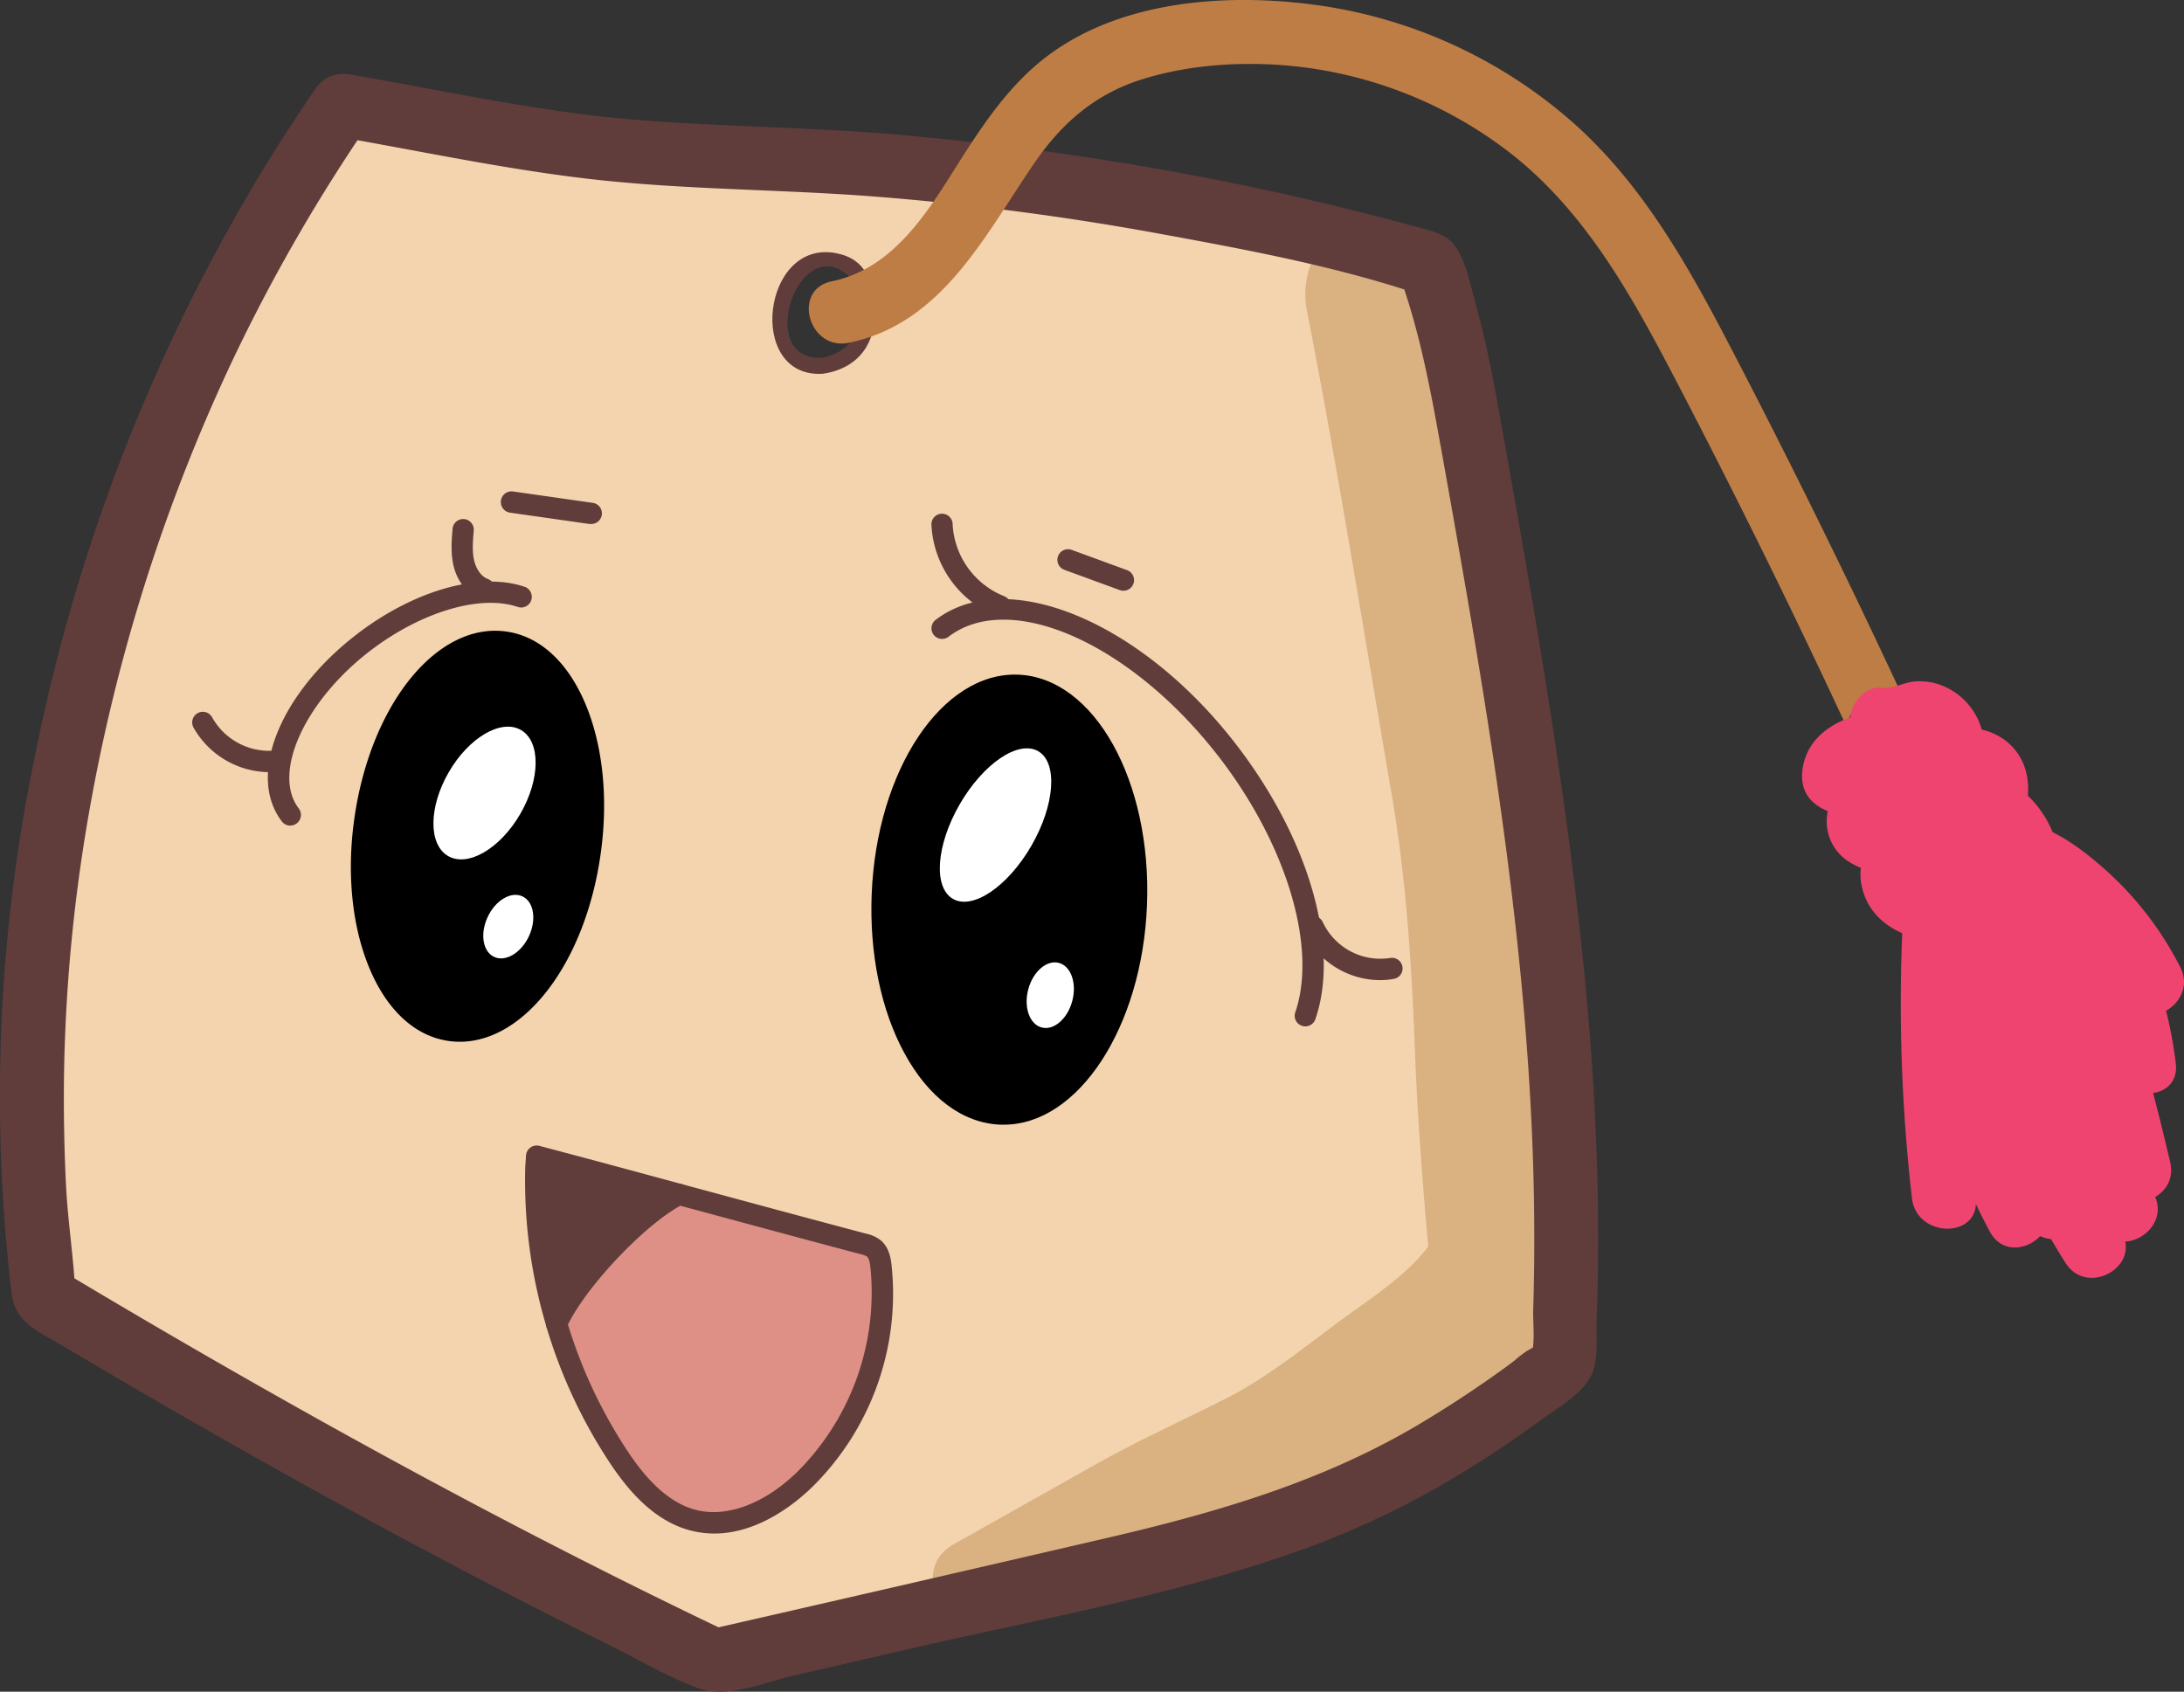 <svg xmlns="http://www.w3.org/2000/svg" viewBox="0 0 721.56 558.97"><rect x="0" y="0" width="721.56" height="558.97" fill="#333333" stroke="none"/><defs><style>.cls-1{fill:#f4d4ae;}.cls-2{fill:#603d3b;}.cls-3{fill:#dab281;}.cls-4{fill:#be7d45;}.cls-5{fill:#ef4470;}.cls-6{fill:none;stroke:#000;stroke-linecap:round;stroke-linejoin:round;stroke-width:4px;}.cls-7{fill:#de9086;}.cls-8{fill:#fff;}</style></defs><g id="Laag_2" data-name="Laag 2"><path class="cls-1" d="M675.18,349.26c-3.46-19.34-6.93-38.8-13.94-57.15l-3-1A949.08,949.08,0,0,0,447,257.33c-15.28-.7-30.57-1-45.82-2.21-31.84-2.45-63.25-8.59-94.58-14.72l-4.27-.74c-77.18,111.71-115.4,257.28-98.88,392.05l.07,1.75q34.8,20.87,70.2,40.94c49.65,28.12,100.18,54.82,151.59,79.25,41-9.34,77.93-18,119-27.38,14.28-3.25,28.63-6.52,42.77-10.35,18.67-5.09,37-11.17,54.43-19.53,20.49-9.85,46.28-26.47,63.72-41l.24-.6C711.3,552.35,693.2,450.25,675.18,349.26ZM460.86,325.73a13,13,0,0,1-5.75-.47c-4.85-1.68-7.46-7.06-8.14-12.15-1.08-8,1.95-17,9-20.82s17.81.15,18.92,8.12l.61,9.22C476.87,317.65,469,324.83,460.86,325.73Z" transform="translate(-189.09 -204.87)"/><path class="cls-2" d="M677.72,348.56c-2.5-14-5-28-8.84-41.63-1.27-4.5-2.29-13-5.57-16.42-2-2.07-6.73-2.62-9.17-3.28q-42-11.46-85-19-42.42-7.47-85.4-11.11c-28.64-2.42-57.4-2.45-86-4.88-32-2.72-63.17-9.64-94.74-15.09a2.76,2.76,0,0,0-3,1.21c-45,65.48-76.14,140.33-91.72,218.2A572,572,0,0,0,197,572.38c.13,19.35,0,40.29,3.78,59.33,1.23,6.15,7.62,7.77,13,11q14.55,8.66,29.19,17.16c39.76,23.09,80,45.33,120.92,66.36q14.91,7.66,29.93,15.11,7.51,3.72,15.05,7.38c4.51,2.19,10.18,6.48,15.09,7.25,7.61,1.19,18-3.38,25.55-5.13q18-4.12,36-8.3c43.8-10.15,89-17.94,131.43-33.12a279.17,279.17,0,0,0,52.63-25.53c8.29-5.11,16.4-10.53,24.24-16.3,3.89-2.87,12-7.31,14-11.8,1.59-3.59.73-11,.87-14.81q.39-10.34.46-20.69.15-19-.63-37.92c-1-26.45-3.33-52.85-6.41-79.14-6.08-51.84-15.21-103.26-24.38-154.63-.59-3.33-5.67-1.92-5.08,1.4,15.73,88.15,31.55,177,31.25,266.84,0,10.35-.24,20.71-.77,31.05-.38,7.47-1.51,7.18-7.56,11.81Q689.94,664,684.1,668c-15.29,10.65-31.4,20.43-48.38,28.16-39.62,18-83.44,25.5-125.6,35.23q-31,7.15-62,14.33c-5.52,1.27-11.13,3-16.72,3.84s-8.86-.12-13.83-2.52q-15.1-7.26-30.08-14.77c-39-19.55-77.44-40.28-115.4-61.81q-28-15.88-55.64-32.34c-2.37-1.41-9.17-4.24-10.36-6-1.42-2.07-1-9.18-1.29-11.93q-1.44-14.43-2-28.92a553.89,553.89,0,0,1,7.2-114.52C224,392.54,256.21,311.4,304.58,241l-3,1.21c24.71,4.27,49.17,9.59,74,12.86,27.59,3.62,55.3,3.9,83,5.51A945.64,945.64,0,0,1,628.42,286q12.2,3,24.32,6.29c1.59.43,5.73.77,7,2.08s2.06,7.37,2.63,9.24c4.67,15.14,7.46,30.76,10.24,46.33C673.24,353.29,678.32,351.88,677.72,348.56Z" transform="translate(-189.09 -204.87)"/><path class="cls-2" d="M460.86,323.1c-22.59,1.34-8.08-42.06,8.58-27.05,3.62,3.26,3.07,7.86,3.39,12.33.58,8.23-4.71,13.45-12.67,14.81-3.33.57-1.92,5.65,1.41,5.08,11.41-1.94,17.17-10.34,16.42-21.41-.59-8.86-2.56-16.38-12.67-18.34-24.49-4.72-29.71,41.35-4.46,39.85C464.23,328.17,464.26,322.9,460.86,323.1Z" transform="translate(-189.09 -204.87)"/><path class="cls-3" d="M620.9,307.69c10.34,52.78,18.73,106,27.87,159,4.91,28.51,6.69,56.53,7.79,85.39,1.14,30,3.9,59.85,6.66,89.7,1.17,12.68,10,23.57,23.57,23.57,11.84,0,24.75-10.82,23.57-23.57-2.87-31-5.74-62-6.79-93.16a676.07,676.07,0,0,0-8.78-91.11c-9.18-54.13-17.88-108.51-28.44-162.39-2.45-12.5-17.38-19.65-29-16.46-13.05,3.58-18.92,16.46-16.46,29Z" transform="translate(-189.09 -204.87)"/><path class="cls-3" d="M665.72,609.39c-6.54,12.58-18,20.5-29.27,28.55-13.57,9.69-27,21.19-41.85,28.78-14.43,7.35-29,13.85-43.19,21.82l-47.19,26.55c-14.43,8.11-4.39,29.1,10.9,25.84s29.23-10.47,43.14-17.41c13.44-6.7,26.34-10.13,40.82-13.88,8.23-2.13,15.39-5.87,22.71-10.08,6.42-3.7,13.18-6.16,20-9,15.58-6.51,28.59-16.93,41.59-27.49,5.93-4.82,5-15,0-20-5.86-5.87-14-4.83-20,0-12,9.73-23.78,18.12-38.21,23.83-13.66,5.4-25.14,13.65-39.61,16.81a169,169,0,0,0-39,14.1c-12.74,6.28-25,12.86-39,15.85l10.9,25.85,48.71-27.4c7.95-4.48,15.84-9.17,24.06-13.13,7.63-3.68,15.66-6.37,22.9-10.83,14.78-9.11,28.72-20,42.77-30.24,13.07-9.47,25.62-19.67,33.2-34.24,8.4-16.13-16-30.45-24.42-14.28Z" transform="translate(-189.09 -204.87)"/><path class="cls-2" d="M685.35,346.46c-2.5-14-5-28-8.85-41.63-1.7-6-3.11-14.09-7-19.11-3-3.9-8.77-4.88-13.27-6.11q-42-11.46-85-19-43.46-7.65-87.5-11.4c-28.64-2.42-57.4-2.45-86-4.88-31.28-2.65-61.77-9.47-92.64-14.8-5-.86-9,.67-11.9,4.84-45.32,66-76.82,141.64-92.51,220.09a551.54,551.54,0,0,0-7.81,177.28c1.12,10.28,8.66,12.89,16.9,17.79q14.55,8.64,29.19,17.15C278.73,689.74,319,712,359.89,733q14.91,7.68,29.93,15.12C399.65,753,409.66,759,420,762.75c9.41,3.41,22.12-2.13,31.64-4.32q18-4.14,36-8.31C531.36,740,576.58,732.18,619,717a289.29,289.29,0,0,0,54.52-26.33c8.29-5.12,16.4-10.54,24.24-16.31,5.78-4.25,15.29-9.44,17.68-16.52,1.64-4.83,1-11.85,1.15-16.91q.39-10.34.47-20.69.15-19-.63-37.92c-1-26.45-3.34-52.85-6.42-79.14-6.16-52.55-15.36-104.66-24.65-156.73-2.38-13.33-22.7-7.68-20.33,5.6,14.2,79.6,28.45,159.58,30.67,240.6q.4,14.65.26,29.31-.08,7.77-.32,15.52c-.14,4.36.67,10.59-.52,14.76.85-3,1.52-2.6-1.42-1.09a38.11,38.11,0,0,0-4.32,3.34c-3,2.29-6.14,4.51-9.26,6.68q-10.86,7.56-22.25,14.33c-32.07,19.07-67.12,29.2-103.24,37.58q-66,15.31-132.14,30.4l8.12,1.06c-76-36.18-149.63-77-221.8-120.19l5.22,9.1c-.48-12.12-2.45-24.23-3.1-36.37q-1-19.64-.65-39.3a549.6,549.6,0,0,1,7.53-80.37,587.92,587.92,0,0,1,48.51-154.33A575.09,575.09,0,0,1,311.4,245l-11.9,4.84c28.22,4.88,56.14,10.92,84.63,14.19,31.41,3.61,63.11,3.34,94.62,5.84a922.38,922.38,0,0,1,93.51,12.24c28.73,5.27,58.47,10.78,86.18,20.18l-7.36-7.36c6.84,18.5,10.47,37.79,13.94,57.15C667.41,365.39,687.73,359.74,685.35,346.46Z" transform="translate(-189.09 -204.87)"/><path class="cls-4" d="M469.49,318.14c31.07-6.37,45.14-35.86,61.48-59.6,9.11-13.24,20.3-22.84,35.85-27.59,14.06-4.31,28.9-5.53,43.54-4.72a140.36,140.36,0,0,1,79.17,30.36C714.77,276.94,730,306,744.69,334.21q28.62,55.07,54.76,111.36c5.71,12.29,23.89,1.6,18.2-10.63q-24.72-53.15-51.59-105.25c-15.61-30.23-31.58-61.67-57.51-84.52a161.4,161.4,0,0,0-82-38.27c-29.45-4.46-64.87-2.54-89.89,15.36-14.92,10.67-24.38,26.16-34,41.39-9.44,14.91-20.47,30.42-38.77,34.17-13.28,2.72-7.66,23,5.6,20.32Z" transform="translate(-189.09 -204.87)"/><path d="M809.62,456.54c13.56,0,13.58-21.08,0-21.08s-13.58,21.08,0,21.08Z" transform="translate(-189.09 -204.87)"/><path class="cls-5" d="M810.88,453.22c3.7.45,7.13-.38,10.62-1.55,2.21-.74,3-.56.4.74s-17.33,4.3-19.43,1.75l3.09,7.45c-.07,3.3-.16.95,2.86-.4a10.33,10.33,0,0,1,5.33-.86c5.68.81,11.25-1.4,13-7.36,1.41-4.93-1.74-12.16-7.37-13-12.78-1.83-32,3.1-34.64,18.28-3.23,18.55,22.71,17.95,34.39,16.47,13.46-1.7,28.06-11.81,25.07-27.24a22.06,22.06,0,0,0-11.57-15.25A20.24,20.24,0,0,0,822.11,430c-3.87.2-7.48,2.56-11.23,2.11-5.7-.69-10.49,5.33-10.54,10.54-.07,6.25,4.91,9.86,10.54,10.53Z" transform="translate(-189.09 -204.87)"/><path class="cls-5" d="M840.24,466q-2.06-2-2.3,0a3.88,3.88,0,0,1-2,2.53c-2,1.77-5.87,2.51-8.4,3a47.54,47.54,0,0,1-9.3.85l-3-.07q-6.79-1.63-4.62,8.82c11.27-7.44.72-25.7-10.64-18.2a15.77,15.77,0,0,0,.49,27c10.37,6.28,27.52,4.11,38.4.36C850.62,486.25,860.55,476,859,462.8c-1.47-12.48-12.62-19-24.36-17.12-13.36,2.18-7.69,22.49,5.6,20.32Z" transform="translate(-189.09 -204.87)"/><path class="cls-5" d="M843.25,480.86c-.8.16,4.14,6,4.26,6.76q2.09,1.71-.71,2.85a27.4,27.4,0,0,1-4.67,2.83,22.3,22.3,0,0,1-10.5,1.89,18.54,18.54,0,0,1-5.2-1q-3.84-3.5-7.62,2.75c12.11,6,22.8-12.15,10.64-18.2-14-6.94-29.44,5-24.87,20.51s24.19,19,38,16c13.39-2.94,29.36-14,26.43-29.49-2.66-14.07-16.42-28.26-31.34-25.19-13.27,2.73-7.65,23.06,5.61,20.33Z" transform="translate(-189.09 -204.87)"/><path class="cls-5" d="M834.07,506.21l17.47-6.11c5.37-1.88,8.94-7.21,7.36-13-1.44-5.21-7.57-9.25-13-7.36l-17.46,6.11c-5.37,1.88-9,7.21-7.37,13,1.44,5.21,7.57,9.25,13,7.36Z" transform="translate(-189.09 -204.87)"/><path class="cls-5" d="M818.41,497.66a565.06,565.06,0,0,0,2.36,103.14c1.52,13.32,22.62,13.47,21.07,0a565.06,565.06,0,0,1-2.36-103.14c.93-13.53-20.15-13.48-21.07,0Z" transform="translate(-189.09 -204.87)"/><path class="cls-5" d="M821.5,505.6a210.25,210.25,0,0,0,25,106.2c6.4,12,24.6,1.33,18.2-10.64a188.29,188.29,0,0,1-22.07-95.56c.45-13.57-20.63-13.55-21.08,0Z" transform="translate(-189.09 -204.87)"/><path class="cls-5" d="M828.81,498.62c1.24,37.55,16.9,73.39,28.93,108.48,4.37,12.75,24.74,7.27,20.32-5.61-11.33-33.07-27-67.49-28.17-102.87-.44-13.53-21.52-13.59-21.08,0Z" transform="translate(-189.09 -204.87)"/><path class="cls-5" d="M833.28,503.75c.27.27.53.56.78.86-1-1.38-1.25-1.63-.63-.73.28.51.58,1,.86,1.51.36.77.33.7-.07-.19s-.41-1-.13-.17.39,1.49.52,2.26l-.37-2.8c0,.38.1.76.12,1.15a11.31,11.31,0,0,0,3.09,7.45,10.74,10.74,0,0,0,7.45,3.09c5.29-.24,11.06-4.66,10.54-10.54a27.24,27.24,0,0,0-7.25-16.8c-3.77-4-11.15-4.09-14.91,0a10.77,10.77,0,0,0,0,14.91Z" transform="translate(-189.09 -204.87)"/><path class="cls-5" d="M844.71,554.19a190.23,190.23,0,0,0,26.82,68c7.28,11.4,25.53.84,18.2-10.64a174.39,174.39,0,0,1-24.7-63c-2.44-13.32-22.76-7.68-20.32,5.6Z" transform="translate(-189.09 -204.87)"/><path class="cls-5" d="M840.86,492.35A401.07,401.07,0,0,0,882.42,609.9c6.44,11.94,24.64,1.31,18.2-10.64a382.43,382.43,0,0,1-39.44-112.52c-2.46-13.32-22.78-7.67-20.32,5.61Z" transform="translate(-189.09 -204.87)"/><path class="cls-5" d="M874.87,558.36l2.52,37.82c.9,13.46,22,13.56,21.08,0l-2.53-37.82c-.89-13.47-22-13.57-21.07,0Z" transform="translate(-189.09 -204.87)"/><path class="cls-5" d="M841.43,494.08c27,26.82,35.9,64.55,44.34,100.38,3.11,13.2,23.44,7.61,20.32-5.6-9.3-39.51-20.08-80.19-49.76-109.69-9.63-9.57-24.54,5.33-14.9,14.91Z" transform="translate(-189.09 -204.87)"/><path class="cls-5" d="M855,500.09c8.59-2.32,18.46,17.39,21.58,23.3a95.57,95.57,0,0,1,10.27,32.74c1.64,13.29,22.74,13.46,21.08,0-2.22-18.06-7.64-35.35-17.45-50.8-9-14.07-22.4-30.6-41.08-25.57-13.09,3.52-7.53,23.86,5.6,20.33Z" transform="translate(-189.09 -204.87)"/><path class="cls-5" d="M849.54,497.19c9.61-.87,18.45,7.89,24.79,14.23A92.55,92.55,0,0,1,891.18,535c6.2,12.06,24.39,1.41,18.2-10.64a109.69,109.69,0,0,0-24.16-31.61c-9.8-8.75-21.82-17.87-35.68-16.6-13.39,1.22-13.52,22.31,0,21.07Z" transform="translate(-189.09 -204.87)"/><path class="cls-2" d="M349.08,403a3.46,3.46,0,0,1-1.22-.22c-4.31-1.59-7.64-5.67-8.91-10.89-1-4.23-.66-8.52-.34-12.31a3.51,3.51,0,0,1,7,.61c-.29,3.4-.59,6.92.16,10,.56,2.28,2,5.05,4.53,6a3.52,3.52,0,0,1-1.22,6.81Z" transform="translate(-189.09 -204.87)"/><path class="cls-2" d="M278,460a28.94,28.94,0,0,1-25-14.77,3.51,3.51,0,0,1,6.2-3.31,21.56,21.56,0,0,0,21.46,10.87,3.51,3.51,0,1,1,1,6.95A24.8,24.8,0,0,1,278,460Z" transform="translate(-189.09 -204.87)"/><path class="cls-2" d="M384.3,378a2.74,2.74,0,0,1-.5,0l-26.21-3.74a3.51,3.51,0,0,1,1-7L384.79,371a3.51,3.51,0,0,1-.49,7Z" transform="translate(-189.09 -204.87)"/><path class="cls-2" d="M519.55,408.64a3.5,3.5,0,0,1-1.26-.23,34.32,34.32,0,0,1-21.46-29.93,3.51,3.51,0,1,1,7-.27,27.12,27.12,0,0,0,17,23.64,3.51,3.51,0,0,1-1.26,6.79Z" transform="translate(-189.09 -204.87)"/><path class="cls-2" d="M560.25,400.06a3.67,3.67,0,0,1-1.21-.21l-18.3-6.7a3.51,3.51,0,0,1,2.41-6.6l18.3,6.7a3.51,3.51,0,0,1-1.2,6.81Z" transform="translate(-189.09 -204.87)"/><path class="cls-6" d="M627.31,521.67" transform="translate(-189.09 -204.87)"/><path class="cls-2" d="M645,528.72a28,28,0,0,1-25.29-16.29,3.51,3.51,0,1,1,6.43-2.82,21,21,0,0,0,22.28,11.78,3.51,3.51,0,0,1,1.28,6.9A25.68,25.68,0,0,1,645,528.72Z" transform="translate(-189.09 -204.87)"/><path class="cls-2" d="M413.43,599.51C400.57,606,379.41,628,373,642.24a165.2,165.2,0,0,1-6.89-51.81l.25-3.57C382.22,591.06,397.85,595.28,413.43,599.51Z" transform="translate(-189.09 -204.87)"/><path class="cls-2" d="M373,645.76h-.24a3.53,3.53,0,0,1-3.13-2.5,168.45,168.45,0,0,1-7-52.92l.25-3.71a3.52,3.52,0,0,1,4.41-3.15c13.84,3.66,28.81,7.68,47.11,12.65a3.52,3.52,0,0,1,.66,6.53c-12.53,6.31-32.85,27.79-38.83,41A3.52,3.52,0,0,1,373,645.76Zm-3.4-54.4a160.31,160.31,0,0,0,4.55,41.7c7.39-11.29,20-24.53,30.63-32.26C391.63,597.24,380.22,594.18,369.58,591.36Z" transform="translate(-189.09 -204.87)"/><path class="cls-7" d="M455.51,693.16c-9.78,9.77-23.66,17.39-37.08,14.09-11.11-2.72-19.21-12.21-25.48-21.8a165.41,165.41,0,0,1-20-43.21c6.43-14.24,27.59-36.25,40.45-42.73,20.16,5.45,40.27,10.91,60.84,16.35a9.13,9.13,0,0,1,3.49,1.48c1.73,1.4,2.17,3.83,2.41,6A86.72,86.72,0,0,1,455.51,693.16Z" transform="translate(-189.09 -204.87)"/><path class="cls-2" d="M425.09,711.57a31.24,31.24,0,0,1-7.5-.91c-13.18-3.23-22.06-14.84-27.58-23.29a168.67,168.67,0,0,1-20.4-44.12,3.51,3.51,0,0,1,.17-2.45c6.59-14.61,28.21-37.44,42.07-44.43a3.52,3.52,0,0,1,2.49-.25l11.45,3.09c16.08,4.35,32.71,8.84,49.38,13.26a12.08,12.08,0,0,1,4.82,2.15c3,2.46,3.46,6.46,3.67,8.37A89.67,89.67,0,0,1,458,695.65C452.8,700.84,440.21,711.57,425.09,711.57Zm-48.36-69.05a161.42,161.42,0,0,0,19.16,41c4.87,7.45,12.6,17.67,23.38,20.31,10.34,2.54,23-2.38,33.76-13.16h0a83.73,83.73,0,0,0,23.65-66.91c-.1-.91-.34-3-1.14-3.7a6.69,6.69,0,0,0-2.09-.78c-16.76-4.44-33.4-8.94-49.49-13.29l-10.11-2.73C401.63,610.05,383.12,629.63,376.73,642.52Z" transform="translate(-189.09 -204.87)"/><ellipse cx="522.56" cy="502.11" rx="70.89" ry="42" transform="translate(-188.81 799.65) rotate(-87.75)"/><path d="M520.74,576.48l-1.11,0c-12.5-.5-23.8-8.93-31.81-23.76-7.7-14.23-11.51-32.84-10.74-52.38,1.61-41,23.28-73.54,48.41-72.55s44.16,35.14,42.55,76.14C566.45,544.29,545.35,576.48,520.74,576.48Zm3.59-141.7c-20.84,0-38.79,29.21-40.23,65.82-.72,18.3,2.79,35.62,9.9,48.76,6.78,12.56,16,19.69,25.91,20.08h.88c20.83,0,38.79-29.21,40.23-65.82l3.51.14-3.51-.14c1.46-37.12-14.6-68-35.81-68.84Z" transform="translate(-189.09 -204.87)"/><ellipse cx="346.89" cy="481.18" rx="64.8" ry="37.6" transform="translate(-367 552.82) rotate(-82)"/><path d="M341,549.08a25.26,25.26,0,0,1-3.67-.26c-11.23-1.58-20.62-10.33-26.44-24.65-5.56-13.67-7.25-31-4.75-48.71,5.33-37.93,27.41-65.13,50.22-61.92,11.23,1.58,20.63,10.33,26.45,24.65,5.55,13.67,7.24,31,4.74,48.72l-3.47-.49,3.47.49C382.55,522.8,362.52,549.08,341,549.08Zm11.82-128.76c-17.5,0-35.32,24.75-39.73,56.12-2.32,16.53-.79,32.55,4.3,45.09,4.84,11.9,12.27,19.12,20.92,20.34,18.31,2.57,37.66-23,42.29-55.94h0c2.32-16.54.8-32.55-4.3-45.1-4.84-11.89-12.27-19.12-20.92-20.33A18.26,18.26,0,0,0,352.86,420.32Z" transform="translate(-189.09 -204.87)"/><path class="cls-2" d="M285,477.67a3.51,3.51,0,0,1-2.79-1.38c-11.61-15.14-.68-42.35,24.88-61.94,19-14.56,40.78-20.65,55.51-15.53a3.52,3.52,0,0,1-2.31,6.64c-12.37-4.3-32,1.51-48.92,14.46C289.7,436.55,278.9,460.41,287.8,472a3.52,3.52,0,0,1-2.78,5.65Z" transform="translate(-189.09 -204.87)"/><path class="cls-2" d="M620.35,544a3.51,3.51,0,0,1-3.32-4.66c7.28-21.22-2.67-54.88-24.75-83.75-29-37.92-69.29-56-89.81-40.33a3.51,3.51,0,0,1-4.26-5.58c23.59-18,68.29.64,99.65,41.65,23.82,31.13,33.95,66.57,25.82,90.29A3.53,3.53,0,0,1,620.35,544Z" transform="translate(-189.09 -204.87)"/><ellipse class="cls-8" cx="349.17" cy="466.9" rx="24.05" ry="13.68" transform="translate(-418.85 330.97) rotate(-60)"/><ellipse class="cls-8" cx="518" cy="477.47" rx="28.17" ry="13.68" transform="translate(-343.59 482.47) rotate(-60)"/><ellipse class="cls-8" cx="357.01" cy="511.02" rx="11.04" ry="7.52" transform="translate(-446.24 412.91) rotate(-64.92)"/><ellipse class="cls-8" cx="536.06" cy="533.67" rx="11.04" ry="7.52" transform="translate(-306.84 709.18) rotate(-75.06)"/></g></svg>